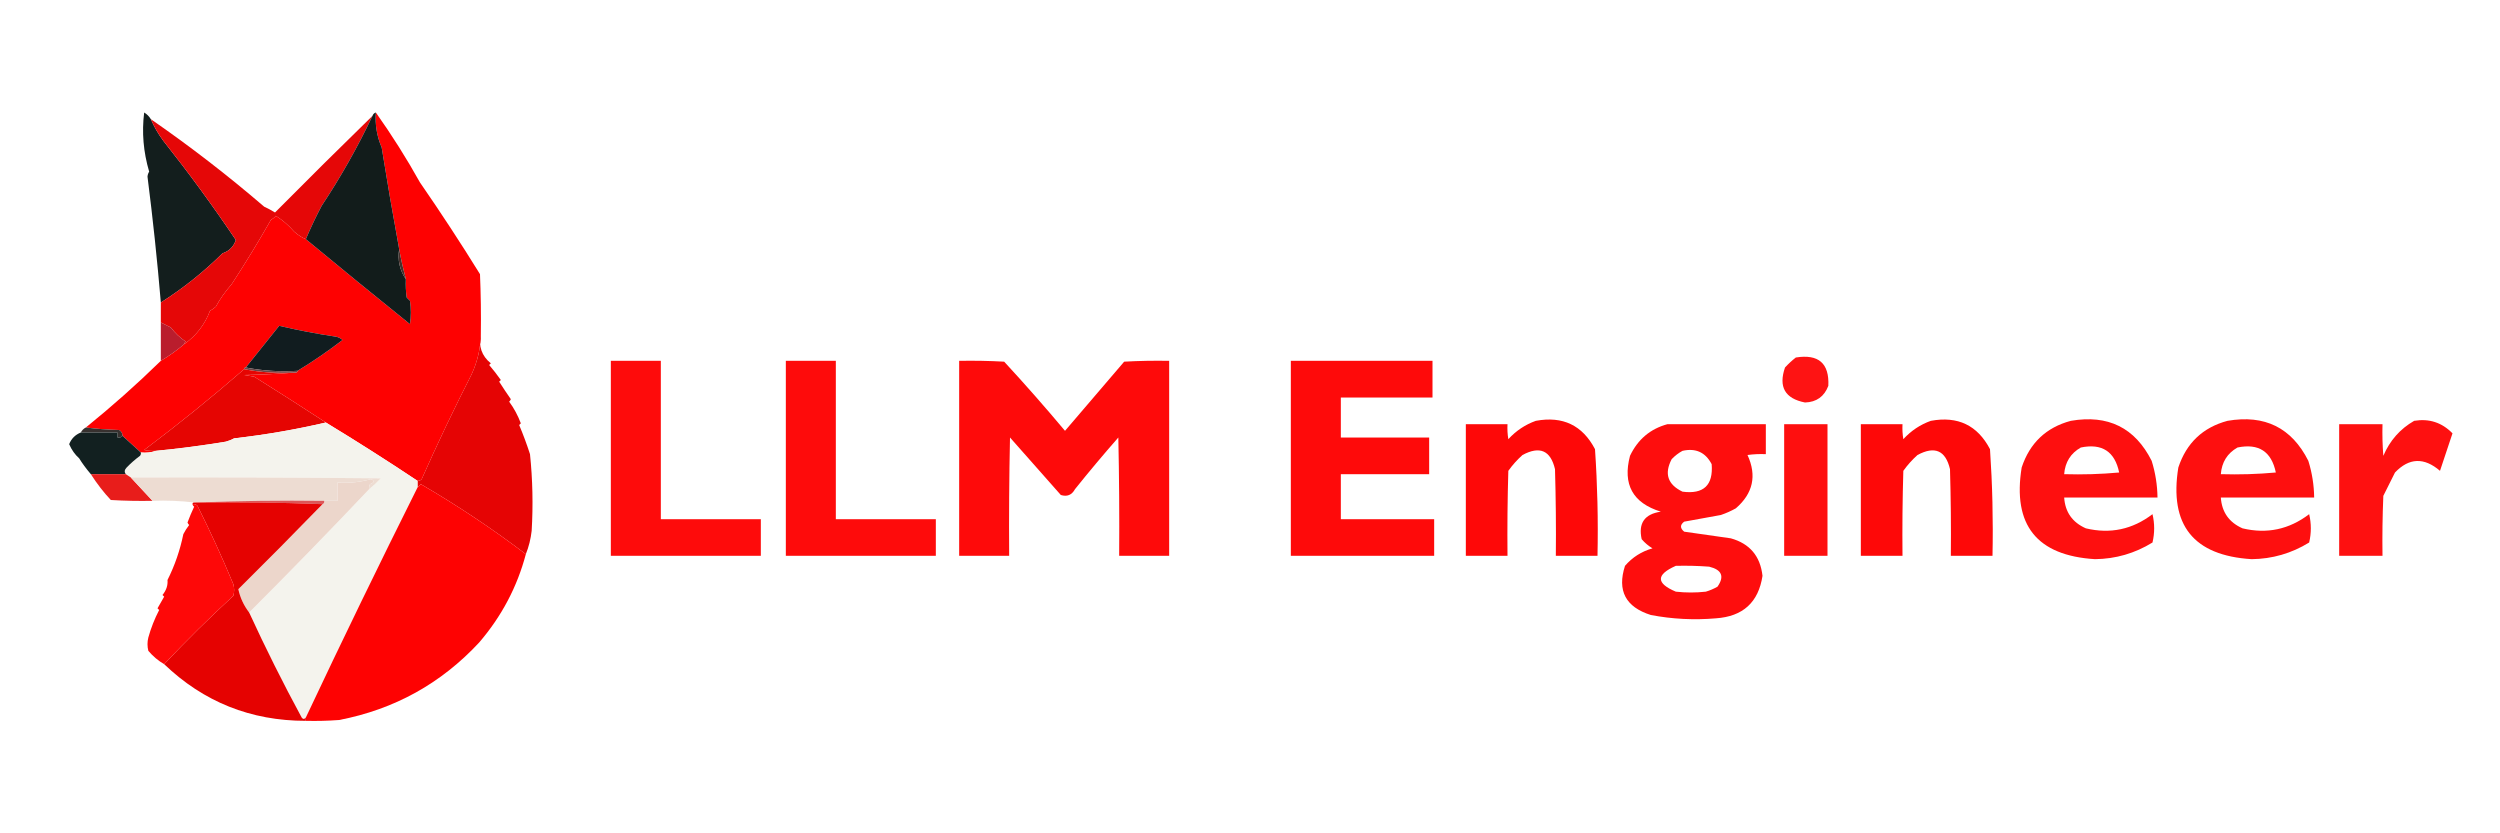 <?xml version="1.0" encoding="UTF-8"?>
<!DOCTYPE svg PUBLIC "-//W3C//DTD SVG 1.1//EN" "http://www.w3.org/Graphics/SVG/1.1/DTD/svg11.dtd">
<svg xmlns="http://www.w3.org/2000/svg" version="1.1" width="1500px" height="500px" style="shape-rendering:geometricPrecision; text-rendering:geometricPrecision; image-rendering:optimizeQuality; fill-rule:evenodd; clip-rule:evenodd" xmlns:xlink="http://www.w3.org/1999/xlink">
<g><path style="opacity:0.992" fill="#121d1c" d="M 90.5,71.5 C 92.471,76.105 94.971,80.439 98,84.5C 113.287,103.783 127.787,123.616 141.5,144C 140.18,147.987 137.513,150.654 133.5,152C 122.108,163.249 109.774,173.082 96.5,181.5C 94.367,156.269 91.7,131.102 88.5,106C 88.585,104.893 88.919,103.893 89.5,103C 86.023,91.209 85.023,79.375 86.5,67.5C 88.188,68.521 89.521,69.855 90.5,71.5 Z"/></g>
<g><path style="opacity:0.993" fill="#fe0000" d="M 225.5,67.5 C 235.097,81.028 243.93,95.028 252,109.5C 264.491,127.569 276.491,145.903 288,164.5C 288.5,176.495 288.667,188.495 288.5,200.5C 288.397,208.769 286.564,216.769 283,224.5C 272.414,245.277 262.414,266.277 253,287.5C 252.329,288.252 251.496,288.586 250.5,288.5C 232.457,276.473 214.124,264.806 195.5,253.5C 181.411,244.301 167.077,235.134 152.5,226C 150.5,225.667 148.5,225.333 146.5,225C 157.008,224.83 167.341,224.33 177.5,223.5C 178.167,223.5 178.5,223.167 178.5,222.5C 187.818,216.837 196.818,210.671 205.5,204C 204.377,202.956 203.044,202.29 201.5,202C 190.063,200.304 178.729,198.138 167.5,195.5C 160.782,203.874 154.116,212.208 147.5,220.5C 146.833,220.5 146.5,220.833 146.5,221.5C 127.08,238.378 107.08,254.544 86.5,270C 88.81,270.497 91.143,270.663 93.5,270.5C 90.713,271.477 87.713,271.81 84.5,271.5C 80.859,268.195 77.192,264.862 73.5,261.5C 73.489,259.983 72.823,258.816 71.5,258C 64.654,257.828 57.987,257.328 51.5,256.5C 67.12,243.88 82.12,230.547 96.5,216.5C 101.445,213.555 106.112,210.221 110.5,206.5C 117.656,201.495 122.823,194.828 126,186.5C 127.255,185.789 128.421,184.956 129.5,184C 131.897,179.525 135.063,175.025 139,170.5C 147.197,157.949 155.03,145.116 162.5,132C 163.646,131.355 164.646,130.522 165.5,129.5C 169.609,132.106 173.276,135.273 176.5,139C 178.997,141.146 181.33,142.646 183.5,143.5C 204.171,160.601 225.005,177.601 246,194.5C 246.667,189.833 246.667,185.167 246,180.5C 245.333,179.833 244.667,179.167 244,178.5C 243.501,174.848 243.335,171.182 243.5,167.5C 241.91,161.436 240.577,155.436 239.5,149.5C 235.761,129.149 232.261,108.816 229,88.5C 226.132,81.801 224.966,74.801 225.5,67.5 Z"/></g>
<g><path style="opacity:0.97" fill="#e40000" d="M 223.5,69.5 C 214.667,88.156 204.501,106.156 193,123.5C 189.543,130.078 186.377,136.745 183.5,143.5C 181.33,142.646 178.997,141.146 176.5,139C 173.276,135.273 169.609,132.106 165.5,129.5C 164.646,130.522 163.646,131.355 162.5,132C 155.03,145.116 147.197,157.949 139,170.5C 135.063,175.025 131.897,179.525 129.5,184C 128.421,184.956 127.255,185.789 126,186.5C 122.823,194.828 117.656,201.495 110.5,206.5C 110.611,205.883 110.944,205.383 111.5,205C 108.021,202.688 105.021,199.854 102.5,196.5C 100.466,195.441 98.466,194.441 96.5,193.5C 96.5,189.5 96.5,185.5 96.5,181.5C 109.774,173.082 122.108,163.249 133.5,152C 137.513,150.654 140.18,147.987 141.5,144C 127.787,123.616 113.287,103.783 98,84.5C 94.971,80.439 92.471,76.105 90.5,71.5C 114.039,87.781 136.706,105.281 158.5,124C 160.762,125.047 162.929,126.213 165,127.5C 184.302,108.032 203.802,88.698 223.5,69.5 Z"/></g>
<g><path style="opacity:1" fill="#121c1b" d="M 225.5,67.5 C 224.966,74.801 226.132,81.801 229,88.5C 232.261,108.816 235.761,129.149 239.5,149.5C 238.477,156.034 239.811,162.034 243.5,167.5C 243.335,171.182 243.501,174.848 244,178.5C 244.667,179.167 245.333,179.833 246,180.5C 246.667,185.167 246.667,189.833 246,194.5C 225.005,177.601 204.171,160.601 183.5,143.5C 186.377,136.745 189.543,130.078 193,123.5C 204.501,106.156 214.667,88.156 223.5,69.5C 223.833,68.5 224.5,67.833 225.5,67.5 Z"/></g>
<g><path style="opacity:1" fill="#45302c" d="M 239.5,149.5 C 240.577,155.436 241.91,161.436 243.5,167.5C 239.811,162.034 238.477,156.034 239.5,149.5 Z"/></g>
<g><path style="opacity:1" fill="#ba1d2d" d="M 96.5,193.5 C 98.466,194.441 100.466,195.441 102.5,196.5C 105.021,199.854 108.021,202.688 111.5,205C 110.944,205.383 110.611,205.883 110.5,206.5C 106.112,210.221 101.445,213.555 96.5,216.5C 96.5,208.833 96.5,201.167 96.5,193.5 Z"/></g>
<g><path style="opacity:1" fill="#111c1f" d="M 178.5,222.5 C 167.779,223.142 157.446,222.475 147.5,220.5C 154.116,212.208 160.782,203.874 167.5,195.5C 178.729,198.138 190.063,200.304 201.5,202C 203.044,202.29 204.377,202.956 205.5,204C 196.818,210.671 187.818,216.837 178.5,222.5 Z"/></g>
<g><path style="opacity:0.981" fill="#e50000" d="M 288.5,200.5 C 286.988,207.688 288.988,213.521 294.5,218C 294.167,218.333 293.833,218.667 293.5,219C 295.991,221.906 298.324,224.906 300.5,228C 300.167,228.333 299.833,228.667 299.5,229C 301.741,232.541 304.074,236.041 306.5,239.5C 306.291,240.086 305.957,240.586 305.5,241C 308.42,244.979 310.753,249.313 312.5,254C 312.167,254.333 311.833,254.667 311.5,255C 313.902,260.679 316.069,266.512 318,272.5C 319.584,287.787 319.918,303.121 319,318.5C 318.432,323.44 317.265,328.107 315.5,332.5C 295.496,317.308 274.496,303.308 252.5,290.5C 251.818,291.243 251.151,291.909 250.5,292.5C 250.5,291.167 250.5,289.833 250.5,288.5C 251.496,288.586 252.329,288.252 253,287.5C 262.414,266.277 272.414,245.277 283,224.5C 286.564,216.769 288.397,208.769 288.5,200.5 Z"/></g>
<g><path style="opacity:0.923" fill="#fe0000" d="M 1077.5,214.5 C 1091.14,212.319 1097.64,217.986 1097,231.5C 1094.56,237.936 1089.9,241.269 1083,241.5C 1070.99,239.145 1066.99,232.145 1071,220.5C 1073.06,218.266 1075.23,216.266 1077.5,214.5 Z"/></g>
<g><path style="opacity:0.955" fill="#fe0000" d="M 366.5,216.5 C 376.5,216.5 386.5,216.5 396.5,216.5C 396.5,248.167 396.5,279.833 396.5,311.5C 416.5,311.5 436.5,311.5 456.5,311.5C 456.5,318.833 456.5,326.167 456.5,333.5C 426.5,333.5 396.5,333.5 366.5,333.5C 366.5,294.5 366.5,255.5 366.5,216.5 Z"/></g>
<g><path style="opacity:0.955" fill="#fe0000" d="M 471.5,216.5 C 481.5,216.5 491.5,216.5 501.5,216.5C 501.5,248.167 501.5,279.833 501.5,311.5C 521.5,311.5 541.5,311.5 561.5,311.5C 561.5,318.833 561.5,326.167 561.5,333.5C 531.5,333.5 501.5,333.5 471.5,333.5C 471.5,294.5 471.5,255.5 471.5,216.5 Z"/></g>
<g><path style="opacity:0.959" fill="#fe0000" d="M 575.5,216.5 C 584.506,216.334 593.506,216.5 602.5,217C 615.02,230.552 627.186,244.385 639,258.5C 650.833,244.667 662.667,230.833 674.5,217C 683.494,216.5 692.494,216.334 701.5,216.5C 701.5,255.5 701.5,294.5 701.5,333.5C 691.5,333.5 681.5,333.5 671.5,333.5C 671.667,309.831 671.5,286.164 671,262.5C 662.095,272.648 653.429,282.982 645,293.5C 643.093,297.01 640.26,298.176 636.5,297C 626.333,285.5 616.167,274 606,262.5C 605.5,286.164 605.333,309.831 605.5,333.5C 595.5,333.5 585.5,333.5 575.5,333.5C 575.5,294.5 575.5,255.5 575.5,216.5 Z"/></g>
<g><path style="opacity:0.96" fill="#fe0000" d="M 774.5,216.5 C 802.833,216.5 831.167,216.5 859.5,216.5C 859.5,223.833 859.5,231.167 859.5,238.5C 841.167,238.5 822.833,238.5 804.5,238.5C 804.5,246.5 804.5,254.5 804.5,262.5C 822.167,262.5 839.833,262.5 857.5,262.5C 857.5,269.833 857.5,277.167 857.5,284.5C 839.833,284.5 822.167,284.5 804.5,284.5C 804.5,293.5 804.5,302.5 804.5,311.5C 823.167,311.5 841.833,311.5 860.5,311.5C 860.5,318.833 860.5,326.167 860.5,333.5C 831.833,333.5 803.167,333.5 774.5,333.5C 774.5,294.5 774.5,255.5 774.5,216.5 Z"/></g>
<g><path style="opacity:1" fill="#6b4749" d="M 147.5,220.5 C 157.446,222.475 167.779,223.142 178.5,222.5C 178.5,223.167 178.167,223.5 177.5,223.5C 166.779,224.142 156.446,223.475 146.5,221.5C 146.5,220.833 146.833,220.5 147.5,220.5 Z"/></g>
<g><path style="opacity:1" fill="#e50502" d="M 146.5,221.5 C 156.446,223.475 166.779,224.142 177.5,223.5C 167.341,224.33 157.008,224.83 146.5,225C 148.5,225.333 150.5,225.667 152.5,226C 167.077,235.134 181.411,244.301 195.5,253.5C 177.424,257.727 159.091,260.894 140.5,263C 138.913,263.862 137.246,264.529 135.5,265C 121.581,267.306 107.581,269.14 93.5,270.5C 91.143,270.663 88.81,270.497 86.5,270C 107.08,254.544 127.08,238.378 146.5,221.5 Z"/></g>
<g><path style="opacity:0.966" fill="#fe0000" d="M 921.5,252.5 C 937.666,249.502 949.5,255.169 957,269.5C 958.455,290.78 958.955,312.113 958.5,333.5C 950.167,333.5 941.833,333.5 933.5,333.5C 933.667,316.163 933.5,298.83 933,281.5C 930.364,270.252 923.864,267.419 913.5,273C 910.296,275.869 907.463,279.035 905,282.5C 904.5,299.497 904.333,316.497 904.5,333.5C 896.167,333.5 887.833,333.5 879.5,333.5C 879.5,307.167 879.5,280.833 879.5,254.5C 887.833,254.5 896.167,254.5 904.5,254.5C 904.335,257.518 904.502,260.518 905,263.5C 909.654,258.433 915.154,254.766 921.5,252.5 Z"/></g>
<g><path style="opacity:0.966" fill="#fe0000" d="M 1158.5,252.5 C 1174.67,249.502 1186.5,255.169 1194,269.5C 1195.45,290.78 1195.95,312.113 1195.5,333.5C 1187.17,333.5 1178.83,333.5 1170.5,333.5C 1170.67,316.163 1170.5,298.83 1170,281.5C 1167.36,270.252 1160.86,267.419 1150.5,273C 1147.3,275.869 1144.46,279.035 1142,282.5C 1141.5,299.497 1141.33,316.497 1141.5,333.5C 1133.17,333.5 1124.83,333.5 1116.5,333.5C 1116.5,307.167 1116.5,280.833 1116.5,254.5C 1124.83,254.5 1133.17,254.5 1141.5,254.5C 1141.34,257.518 1141.5,260.518 1142,263.5C 1146.65,258.433 1152.15,254.766 1158.5,252.5 Z"/></g>
<g><path style="opacity:0.938" fill="#fe0000" d="M 1242.5,252.5 C 1264.85,248.639 1281.01,256.639 1291,276.5C 1293.24,283.661 1294.4,290.994 1294.5,298.5C 1275.83,298.5 1257.17,298.5 1238.5,298.5C 1239.09,307.26 1243.42,313.426 1251.5,317C 1266.14,320.507 1279.48,317.673 1291.5,308.5C 1292.83,314.167 1292.83,319.833 1291.5,325.5C 1280.92,332.019 1269.42,335.352 1257,335.5C 1222.09,333.348 1207.43,315.014 1213,280.5C 1217.86,265.806 1227.69,256.473 1242.5,252.5 Z M 1248.5,268.5 C 1261.21,265.895 1268.88,270.895 1271.5,283.5C 1260.52,284.499 1249.52,284.832 1238.5,284.5C 1239.06,277.306 1242.39,271.973 1248.5,268.5 Z"/></g>
<g><path style="opacity:0.938" fill="#fe0000" d="M 1336.5,252.5 C 1358.85,248.639 1375.01,256.639 1385,276.5C 1387.24,283.661 1388.4,290.994 1388.5,298.5C 1369.83,298.5 1351.17,298.5 1332.5,298.5C 1333.09,307.26 1337.42,313.426 1345.5,317C 1360.14,320.507 1373.48,317.673 1385.5,308.5C 1386.83,314.167 1386.83,319.833 1385.5,325.5C 1374.92,332.019 1363.42,335.352 1351,335.5C 1316.09,333.348 1301.43,315.014 1307,280.5C 1311.86,265.806 1321.69,256.473 1336.5,252.5 Z M 1342.5,268.5 C 1355.21,265.895 1362.88,270.895 1365.5,283.5C 1354.52,284.499 1343.52,284.832 1332.5,284.5C 1333.06,277.306 1336.39,271.973 1342.5,268.5 Z"/></g>
<g><path style="opacity:0.937" fill="#fe0000" d="M 1448.5,252.5 C 1457.5,251.006 1465.17,253.506 1471.5,260C 1469.01,267.473 1466.51,274.973 1464,282.5C 1454.46,274.306 1445.46,274.639 1437,283.5C 1434.67,288.167 1432.33,292.833 1430,297.5C 1429.5,309.495 1429.33,321.495 1429.5,333.5C 1420.83,333.5 1412.17,333.5 1403.5,333.5C 1403.5,307.167 1403.5,280.833 1403.5,254.5C 1412.17,254.5 1420.83,254.5 1429.5,254.5C 1429.33,260.842 1429.5,267.175 1430,273.5C 1433.88,264.346 1440.05,257.346 1448.5,252.5 Z"/></g>
<g><path style="opacity:0.946" fill="#fe0000" d="M 1000.5,254.5 C 1020.17,254.5 1039.83,254.5 1059.5,254.5C 1059.5,260.5 1059.5,266.5 1059.5,272.5C 1055.82,272.335 1052.15,272.501 1048.5,273C 1054.19,285.372 1051.85,296.039 1041.5,305C 1038.62,306.608 1035.62,307.941 1032.5,309C 1025.17,310.333 1017.83,311.667 1010.5,313C 1007.97,314.916 1007.97,316.916 1010.5,319C 1019.83,320.333 1029.17,321.667 1038.5,323C 1049.85,326.172 1056.18,333.672 1057.5,345.5C 1055.09,361.402 1045.76,369.902 1029.5,371C 1016.38,372.13 1003.38,371.463 990.5,369C 975.364,364.224 970.197,354.391 975,339.5C 979.433,334.365 984.933,330.865 991.5,329C 989.04,327.542 986.873,325.709 985,323.5C 982.898,313.927 986.732,308.427 996.5,307C 979.656,301.805 973.49,290.639 978,273.5C 982.689,263.629 990.189,257.296 1000.5,254.5 Z M 1009.5,270.5 C 1017.44,268.721 1023.27,271.387 1027,278.5C 1028.01,291.16 1022.17,296.66 1009.5,295C 1000.61,290.731 998.448,284.231 1003,275.5C 1004.97,273.45 1007.13,271.783 1009.5,270.5 Z M 1005.5,339.5 C 1012.17,339.334 1018.84,339.5 1025.5,340C 1033.11,341.86 1034.78,345.86 1030.5,352C 1028.28,353.275 1025.95,354.275 1023.5,355C 1017.5,355.667 1011.5,355.667 1005.5,355C 993.544,349.958 993.544,344.791 1005.5,339.5 Z"/></g>
<g><path style="opacity:0.938" fill="#fe0000" d="M 1070.5,254.5 C 1079.17,254.5 1087.83,254.5 1096.5,254.5C 1096.5,280.833 1096.5,307.167 1096.5,333.5C 1087.83,333.5 1079.17,333.5 1070.5,333.5C 1070.5,307.167 1070.5,280.833 1070.5,254.5 Z"/></g>
<g><path style="opacity:1" fill="#f4f3ed" d="M 195.5,253.5 C 214.124,264.806 232.457,276.473 250.5,288.5C 250.5,289.833 250.5,291.167 250.5,292.5C 227.609,338.282 205.275,384.282 183.5,430.5C 182.603,431.598 181.77,431.598 181,430.5C 169.795,409.811 159.295,388.811 149.5,367.5C 173.808,343.191 197.808,318.524 221.5,293.5C 223.963,291.539 226.297,289.372 228.5,287C 178.501,286.5 128.501,286.333 78.5,286.5C 77.5,285.833 76.5,285.167 75.5,284.5C 74.499,283.211 74.666,281.878 76,280.5C 78.479,277.931 81.146,275.598 84,273.5C 84.464,272.906 84.631,272.239 84.5,271.5C 87.713,271.81 90.713,271.477 93.5,270.5C 107.581,269.14 121.581,267.306 135.5,265C 137.246,264.529 138.913,263.862 140.5,263C 159.091,260.894 177.424,257.727 195.5,253.5 Z"/></g>
<g><path style="opacity:1" fill="#37312f" d="M 51.5,256.5 C 57.987,257.328 64.654,257.828 71.5,258C 72.823,258.816 73.489,259.983 73.5,261.5C 72.791,262.404 71.791,262.737 70.5,262.5C 70.5,261.5 70.5,260.5 70.5,259.5C 63.167,259.5 55.833,259.5 48.5,259.5C 49.167,258.167 50.167,257.167 51.5,256.5 Z"/></g>
<g><path style="opacity:1" fill="#122020" d="M 48.5,259.5 C 55.833,259.5 63.167,259.5 70.5,259.5C 70.5,260.5 70.5,261.5 70.5,262.5C 71.791,262.737 72.791,262.404 73.5,261.5C 77.192,264.862 80.859,268.195 84.5,271.5C 84.631,272.239 84.464,272.906 84,273.5C 81.146,275.598 78.479,277.931 76,280.5C 74.666,281.878 74.499,283.211 75.5,284.5C 68.5,284.5 61.5,284.5 54.5,284.5C 51.663,281.16 49.329,277.994 47.5,275C 44.978,272.766 42.978,269.932 41.5,266.5C 42.825,263.175 45.159,260.841 48.5,259.5 Z"/></g>
<g><path style="opacity:0.901" fill="#e50503" d="M 54.5,284.5 C 61.5,284.5 68.5,284.5 75.5,284.5C 76.5,285.167 77.5,285.833 78.5,286.5C 82.911,291.239 87.245,295.906 91.5,300.5C 83.16,300.666 74.827,300.5 66.5,300C 62.283,295.541 58.283,290.375 54.5,284.5 Z"/></g>
<g><path style="opacity:1" fill="#ecd6cb" d="M 221.5,293.5 C 197.808,318.524 173.808,343.191 149.5,367.5C 146.272,363.31 144.105,358.643 143,353.5C 160.035,336.632 176.868,319.632 193.5,302.5C 194.338,302.158 194.672,301.492 194.5,300.5C 197.167,300.5 199.833,300.5 202.5,300.5C 202.5,296.833 202.5,293.167 202.5,289.5C 209.318,290.001 215.985,289.335 222.5,287.5C 224.849,288.425 224.683,289.425 222,290.5C 221.517,291.448 221.351,292.448 221.5,293.5 Z"/></g>
<g><path style="opacity:0.981" fill="#eddcd2" d="M 78.5,286.5 C 128.501,286.333 178.501,286.5 228.5,287C 226.297,289.372 223.963,291.539 221.5,293.5C 221.351,292.448 221.517,291.448 222,290.5C 224.683,289.425 224.849,288.425 222.5,287.5C 215.985,289.335 209.318,290.001 202.5,289.5C 202.5,293.167 202.5,296.833 202.5,300.5C 199.833,300.5 197.167,300.5 194.5,300.5C 168.661,300.169 142.995,300.502 117.5,301.5C 117.167,301.5 116.833,301.5 116.5,301.5C 108.35,300.507 100.017,300.174 91.5,300.5C 87.245,295.906 82.911,291.239 78.5,286.5 Z"/></g>
<g><path style="opacity:0.989" fill="#fe0100" d="M 315.5,332.5 C 310.322,352.104 300.989,369.771 287.5,385.5C 264.659,410.092 236.659,425.592 203.5,432C 196.842,432.5 190.175,432.666 183.5,432.5C 183.5,431.833 183.5,431.167 183.5,430.5C 205.275,384.282 227.609,338.282 250.5,292.5C 251.151,291.909 251.818,291.243 252.5,290.5C 274.496,303.308 295.496,317.308 315.5,332.5 Z"/></g>
<g><path style="opacity:1" fill="#dc5758" d="M 117.5,301.5 C 142.995,300.502 168.661,300.169 194.5,300.5C 194.672,301.492 194.338,302.158 193.5,302.5C 168.339,301.502 143.005,301.169 117.5,301.5 Z"/></g>
<g><path style="opacity:0.993" fill="#e50201" d="M 115.5,302.5 C 115.5,301.833 115.833,301.5 116.5,301.5C 116.833,301.5 117.167,301.5 117.5,301.5C 143.005,301.169 168.339,301.502 193.5,302.5C 176.868,319.632 160.035,336.632 143,353.5C 144.105,358.643 146.272,363.31 149.5,367.5C 159.295,388.811 169.795,409.811 181,430.5C 181.77,431.598 182.603,431.598 183.5,430.5C 183.5,431.167 183.5,431.833 183.5,432.5C 150.493,432.505 122.16,421.172 98.5,398.5C 111.801,384.367 125.634,370.7 140,357.5C 140.667,355.167 140.667,352.833 140,350.5C 133.387,334.605 126.22,318.938 118.5,303.5C 117.675,302.614 116.675,302.281 115.5,302.5 Z"/></g>
<g><path style="opacity:0.967" fill="#fe0000" d="M 115.5,302.5 C 116.675,302.281 117.675,302.614 118.5,303.5C 126.22,318.938 133.387,334.605 140,350.5C 140.667,352.833 140.667,355.167 140,357.5C 125.634,370.7 111.801,384.367 98.5,398.5C 94.913,396.42 91.747,393.754 89,390.5C 88.333,387.833 88.333,385.167 89,382.5C 90.545,376.887 92.711,371.387 95.5,366C 95.167,365.667 94.833,365.333 94.5,365C 95.833,362.667 97.167,360.333 98.5,358C 98.167,357.667 97.833,357.333 97.5,357C 99.781,354.177 100.781,351.177 100.5,348C 104.875,339.276 108.041,330.109 110,320.5C 110.983,318.552 112.15,316.718 113.5,315C 113.043,314.586 112.709,314.086 112.5,313.5C 113.704,310.261 115.038,307.094 116.5,304C 115.944,303.617 115.611,303.117 115.5,302.5 Z"/></g>
</svg>
